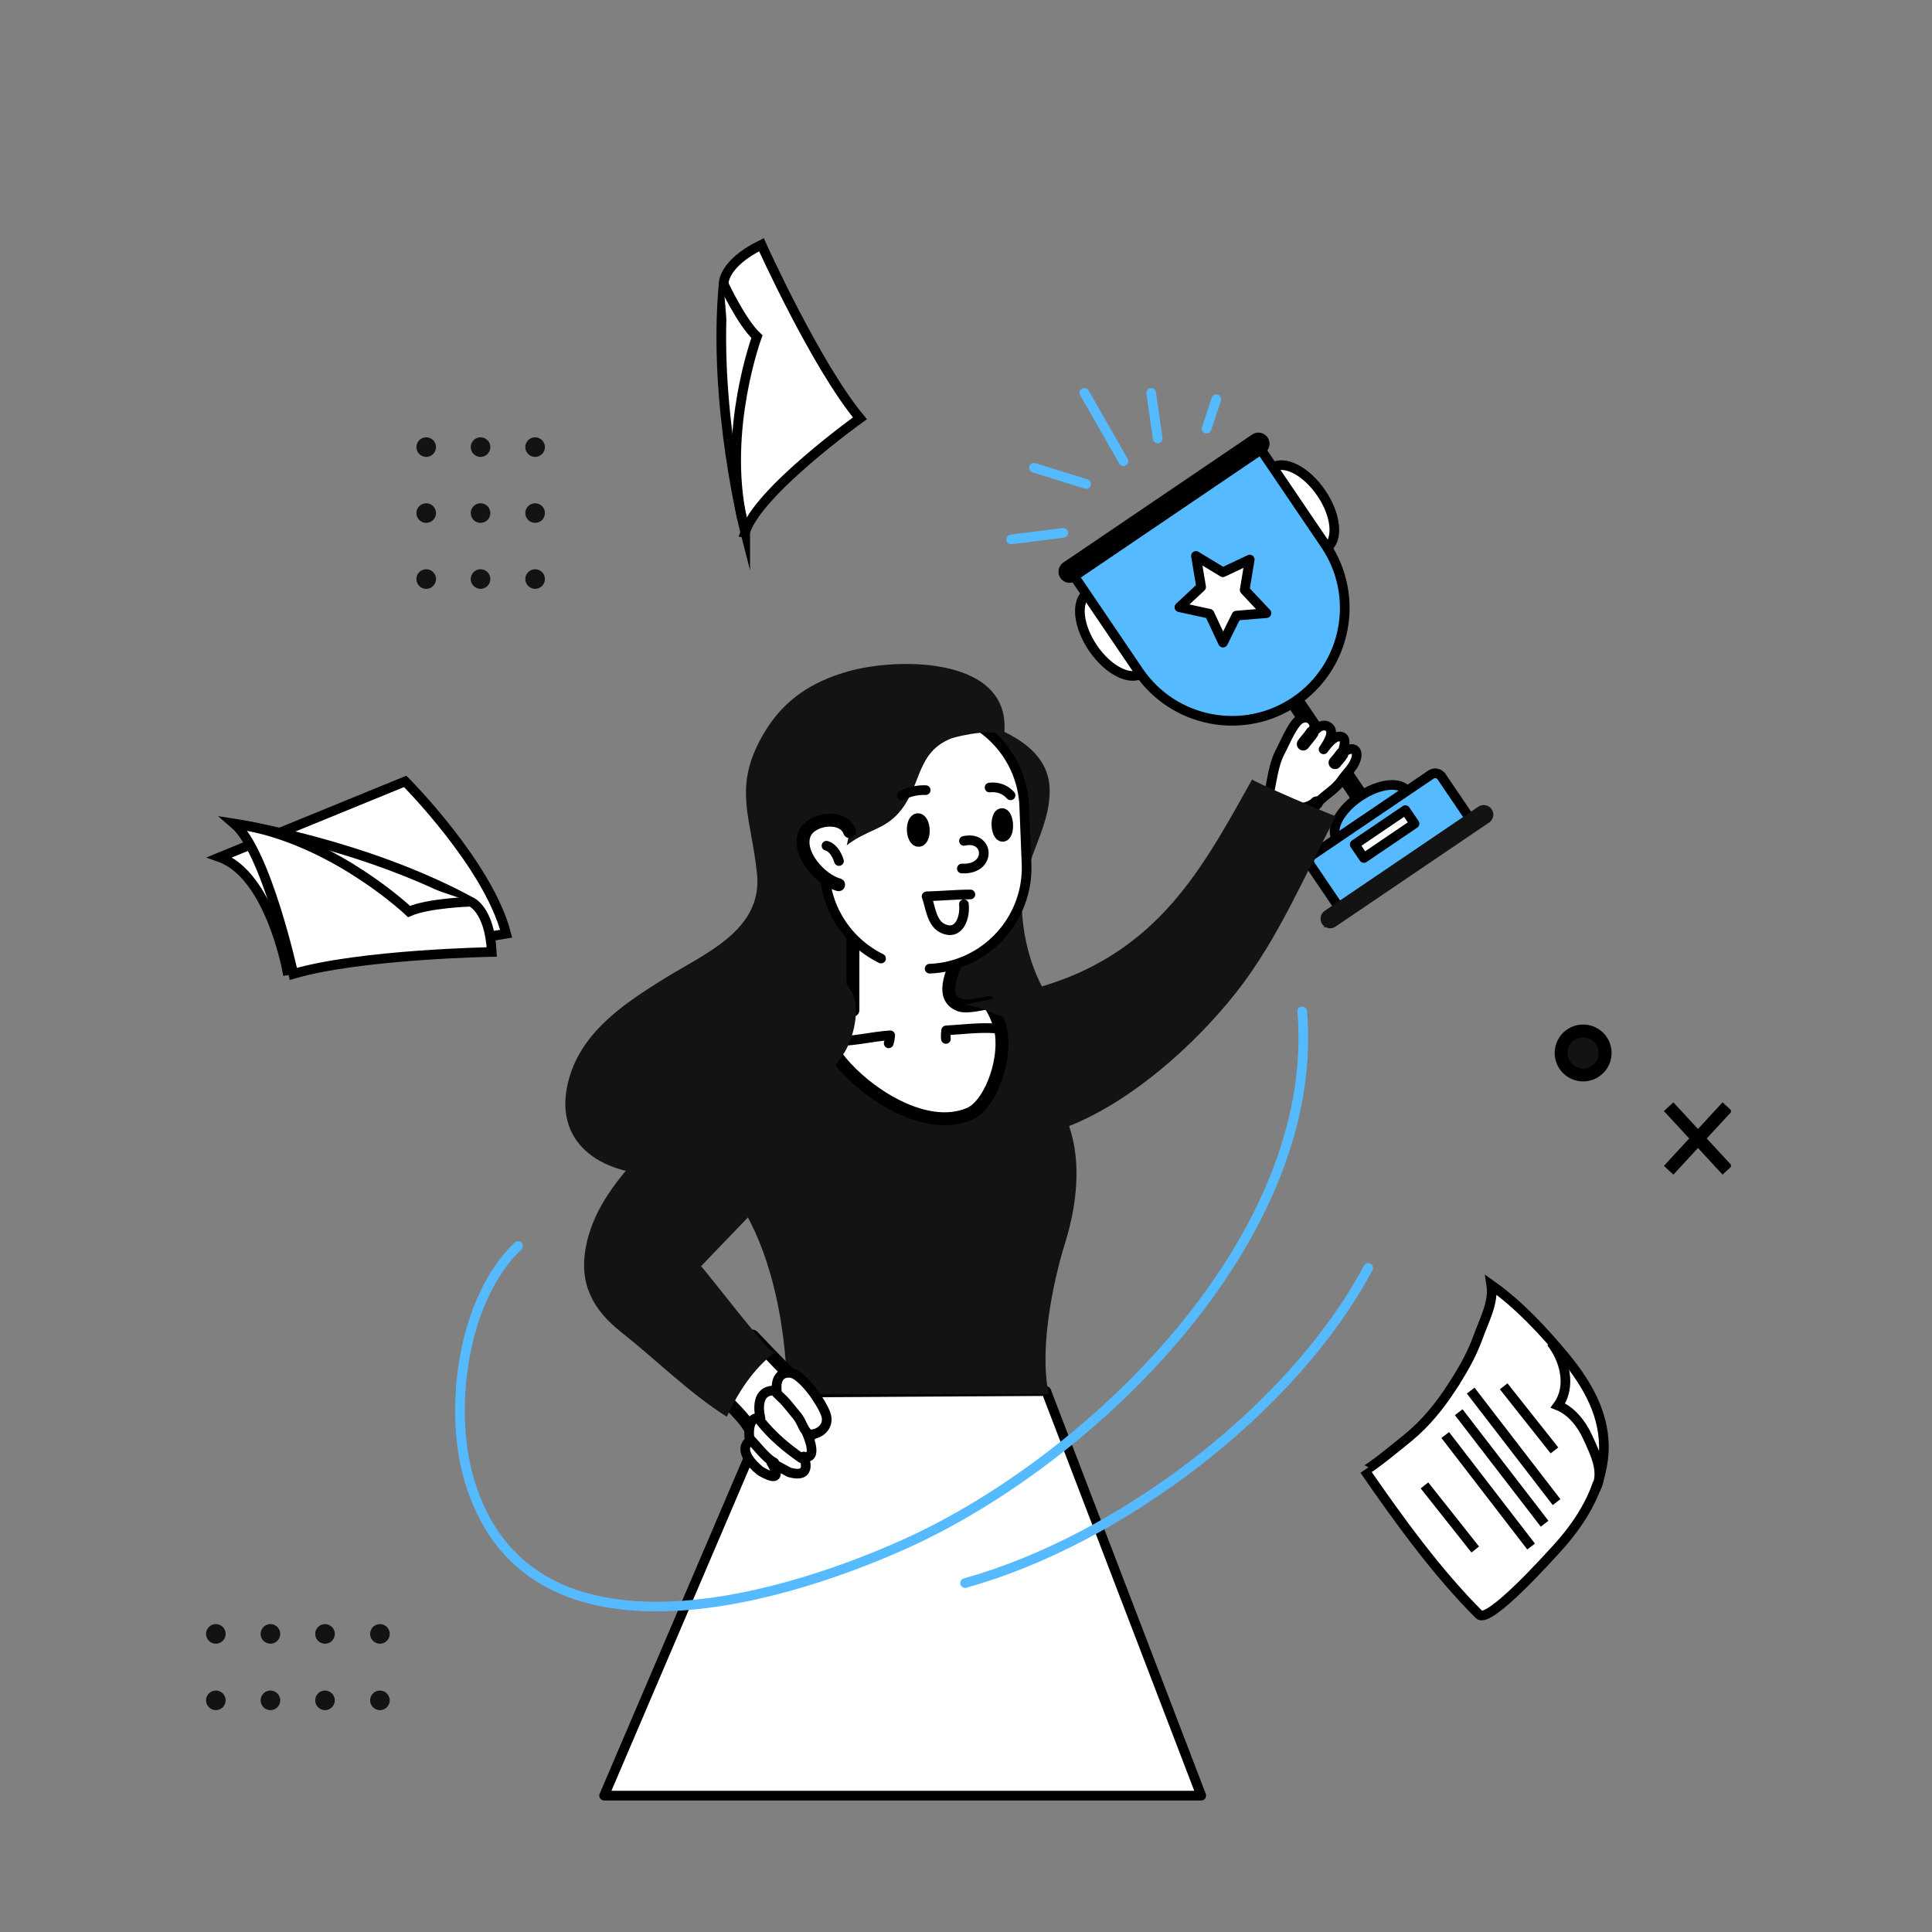 <svg width="300" height="300" viewBox="0 0 300 300" fill="none" xmlns="http://www.w3.org/2000/svg">
    <rect x="0" y="0" width="300" height="300" fill="#808080" stroke="none"/>
    <g clip-path="url(#2fsbbxkkka)">
        <path d="M146.062 110.544c6.434 1.411 16.768 4.12 16.927 12.003.129 6.609-4.726 11.738-4.309 18.825.425 7.185 2.974 13.24 7.815 18.619 6.768 7.512-1.722 17.019-10.016 16.988-9.605-.038-20.66-6.714-23.521-16.184" fill="#131313"/>
        <path d="M123.125 134.573c-3.225 5.964-5.197 26.245 2.178 29.568 12.337 5.57 22.921-22.732 12.026-26.29" fill="#131313"/>
        <path d="m186.533 278.826-24.075-62.817-41.905.235-26.746 62.582h92.726z" fill="#fff" stroke="#000" stroke-width="1.5" stroke-linecap="round" stroke-linejoin="round"/>
        <path d="M123.671 163.648c-5.038 2.899-9.977 6.829-11.381 12.762-1.237 5.228 2.011 8.953 4.264 13.438 3.9 7.746 5.547 17.701 5.683 26.639h40.616c-1.495-6.859.592-17.246 2.527-23.453 2.913-9.347 3.035-20.448-5.752-26.662" fill="#131313"/>
        <path d="M116.865 207.473c2.99 3.149 6.124 6.381 9.265 9.454-2.709 1.411-5.175 5.858-6.472 8.475-1.844-.576-2.648-2.928-3.764-4.476-1.851-2.557-5.379-4.962-6.039-8.088" fill="#fff"/>
        <path d="M116.865 207.473c2.99 3.149 6.124 6.381 9.265 9.454-2.709 1.411-5.175 5.858-6.472 8.475-1.844-.576-2.648-2.928-3.764-4.476-1.851-2.557-5.379-4.962-6.039-8.088" stroke="#000" stroke-width="2" stroke-linecap="round" stroke-linejoin="round"/>
        <path d="m124.923 179.9-16.07 16.723c.88.827 10.782 13.885 11.412 13.4-3.407 2.678-5.615 6.153-7.421 9.962-5.759-3.642-11.093-8.953-16.358-13.111-4.401-3.475-6.609-7.489-5.509-13.271 2.064-10.91 13.324-17.739 19.052-26.222.979-1.449 2.223-2.625 3.635-3.657 1.866-1.358 3.824-2.648 5.918-3.642 2.117-1.009 4.317-1.1 6.517-1.874-.235.083 4.644 6.935 4.947 7.496" fill="#131313"/>
        <path d="M126.79 216.95c.797 1.168 1.396 2.329 1.54 3.012.349 1.7-1.282 2.99-2.959 2.747 0 0 1.806 4.082-.577 3.46 0 0 1.601 3.551-2.246 2.451l-2.777-1.51s2.428 3.702-1.654 1.343c0 0-3.968-2.997-1.692-4.727 0 0-.713-3.953 1.662-3.513 0 0-1.282-4.651 2.534-4.272-.189-1.556.387-2.921 2.117-2.762 1.138.106 2.83 1.942 4.059 3.763l-.007.008z" fill="#fff" stroke="#000" stroke-width="1.5" stroke-linecap="round" stroke-linejoin="round"/>
        <path d="M120.629 216.373c1.737 1.609 1.593 1.662 3.126 3.475.872 1.04.941 2.391 2.223 3.157" fill="#fff"/>
        <path d="M120.629 216.373c1.737 1.609 1.593 1.662 3.126 3.475.872 1.04.941 2.391 2.223 3.157" stroke="#000" stroke-width="1.5" stroke-linecap="round" stroke-linejoin="round"/>
        <path d="M118.011 220.584c1.821 2.299 4.014 4.173 6.427 5.843l-6.427-5.843z" fill="#fff"/>
        <path d="M118.011 220.584c1.821 2.299 4.014 4.173 6.427 5.843" stroke="#000" stroke-width="1.5" stroke-linecap="round" stroke-linejoin="round"/>
        <path d="M116.463 223.445c1.009 1.017 2.497 3.042 3.756 3.649l-3.756-3.649z" fill="#fff"/>
        <path d="M116.463 223.445c1.009 1.017 2.497 3.042 3.756 3.649" stroke="#000" stroke-width="1.5" stroke-linecap="round" stroke-linejoin="round"/>
        <path d="M155.501 160.606c-.213-1.67-1.025-3.536-1.965-4.925-1.07.205-3.422.767-4.447.41-3.551-1.252-.796-6.062.084-8.164.804-1.927 2.048-4.196 1.844-6.328-.441-4.583-4.765-8.096-9.25-8.096-5.151 0-9.325 4.181-9.325 9.333v14.021c-1.912.357-3.824 1.025-5.629 1.601-1.184.38 3.338 5.926 3.702 6.374 4.12 5.023 13.248 11.024 20.016 8.134 3.103-1.328 5.554-7.793 4.97-12.353v-.007z" fill="#fff" stroke="#000" stroke-width="2" stroke-linecap="round" stroke-linejoin="round"/>
        <path d="M129.127 161.6c2.724.296 6.29-.683 9.105-.835-.031.387-.099.857-.236 1.244M146.881 161.326c-.06-.424-.007-.91.038-1.327 2.481-.137 5.114-.494 7.603-.311" stroke="#000" stroke-width="1.5" stroke-linecap="round" stroke-linejoin="round"/>
        <path d="M144.355 150.416a15.388 15.388 0 0 0 5.136-1.085c6.032-2.383 10.183-8.384 9.91-15.228l-.357-8.908c-.349-8.657-7.656-15.395-16.313-15.046-8.665.349-15.402 7.656-15.053 16.313l.356 8.908c.243 5.964 3.779 11.009 8.779 13.468" fill="#fff"/>
        <path d="M144.355 150.416a15.388 15.388 0 0 0 5.136-1.085c6.032-2.383 10.183-8.384 9.91-15.228l-.357-8.908c-.349-8.657-7.656-15.395-16.313-15.046-8.665.349-15.402 7.656-15.053 16.313l.356 8.908c.243 5.964 3.779 11.009 8.779 13.468" stroke="#000" stroke-width="1.5" stroke-linecap="round" stroke-linejoin="round"/>
        <path d="M154.97 128.124c.038.888.364 1.593.736 1.578.371-.015.637-.744.599-1.631-.038-.888-.364-1.594-.728-1.578-.372.015-.638.743-.607 1.631zM141.821 128.92c.037.888.409 1.594.834 1.571.433-.015.744-.751.706-1.639-.038-.888-.41-1.586-.835-1.57-.425.015-.743.751-.705 1.631v.007z" fill="#000" stroke="#000" stroke-width="2" stroke-linecap="round" stroke-linejoin="round"/>
        <path d="M156.92 123.496c-.827-.934-2.019-1.366-3.263-1.207M149.681 130.575c4.006-.896 4.325 4.537-.326 4.287" stroke="#000" stroke-width="1.5" stroke-linecap="round" stroke-linejoin="round"/>
        <path d="M118.004 114.96c-4.067 7.633-1.336 12.215-.456 20.706.918 8.809-8.179 12.42-14.545 16.381-6.396 3.976-13.065 8.483-14.848 16.245-2.254 9.818 6.13 14.423 14.818 14.036 4.681-.204 9.287-1.737 13.339-4.051 6.51-3.726 10.394-8.43 14.56-14.454 1.669-2.421 2.891-7.36 1.267-9.993-1.7-2.754-4.484-3.816-5.562-7.299-1.896-6.146.873-13.043 6.397-16.283 2.716-1.593 4.916-1.836 7.01-4.552 3.134-4.052 2.39-8.915 7.732-11.032.979-.387 8.468-2.026 8.088.182 2.208-12.891-16.153-12.884-24.173-10.577-5.653 1.631-9.849 4.37-12.884 9.378-.273.448-.516.88-.743 1.305v.008z" fill="#131313"/>
        <path d="M131.927 129.141c-1.01-2.77-6.048-2.064-7.004.387-1.191 3.05 2.542 7.124 5.296 7.853" fill="#fff"/>
        <path d="M131.927 129.141c-1.01-2.77-6.048-2.064-7.004.387-1.191 3.05 2.542 7.124 5.296 7.853" stroke="#000" stroke-width="2" stroke-linecap="round" stroke-linejoin="round"/>
        <path d="M128.338 131.326c.994.296 1.631 1.388 1.934 2.375M140.053 123.511a7.566 7.566 0 0 1 3.687-.82" stroke="#000" stroke-width="1.5" stroke-linecap="round" stroke-linejoin="round"/>
        <path d="M214.645 127.881a.586.586 0 0 1-.16.819.586.586 0 0 1-.819-.159l-12.921-19.067a.587.587 0 0 1 .159-.82.587.587 0 0 1 .819.16l12.922 19.067z" fill="#fff" stroke="#000" stroke-width="1.5" stroke-linecap="round" stroke-linejoin="round"/>
        <path d="M218.53 122.873c-1.078-1.593-4.409-1.221-7.436.827-3.028 2.049-4.606 5.008-3.521 6.594l10.957-7.428v.007z" fill="#55BAFF" stroke="#000" stroke-width="1.5" stroke-linecap="round" stroke-linejoin="round"/>
        <path d="M205.176 76.567c2.337 3.445 2.701 7.277.819 8.551-1.882 1.275-5.304-.485-7.64-3.93-2.337-3.445-2.702-7.276-.82-8.551 1.882-1.275 5.304.486 7.633 3.93h.008zM176.518 95.991c2.337 3.445 2.701 7.276.819 8.551-1.881 1.275-5.303-.486-7.633-3.93-2.337-3.445-2.701-7.277-.819-8.551 1.882-1.275 5.304.485 7.64 3.93h-.007z" fill="#fff" stroke="#000" stroke-width="1.5" stroke-linecap="round" stroke-linejoin="round"/>
        <path d="m166.153 88.525 10.653 15.714c5.425 8.004 16.313 10.098 24.318 4.666 8.005-5.425 10.099-16.313 4.674-24.326l-10.653-15.713-28.992 19.651v.008z" fill="#55BAFF" stroke="#000" stroke-width="1.5" stroke-linecap="round" stroke-linejoin="round"/>
        <path d="M196.002 68.494a.729.729 0 0 1-.189 1.01l-29.311 19.87a.729.729 0 0 1-1.009-.189.73.73 0 0 1 .19-1.009l29.31-19.871a.729.729 0 0 1 1.009.19z" fill="#fff" stroke="#000" stroke-width="2" stroke-linecap="round" stroke-linejoin="round"/>
        <path d="M228.188 127.009a1.196 1.196 0 0 1-.318 1.661l-18.362 12.444a1.198 1.198 0 0 1-1.662-.319l-4.34-6.404a1.198 1.198 0 0 1 .319-1.662l18.362-12.443a1.195 1.195 0 0 1 1.661.319l4.34 6.404z" fill="#55BAFF" stroke="#000" stroke-width="1.5" stroke-linecap="round" stroke-linejoin="round"/>
        <path d="m185.706 86.325 4.181 2.534 4.173-1.973-.789 4.72 3.384 3.604-4.666.379-2.079 4.196-2.102-4.484-4.666-1.01 3.369-3.148-.805-4.818z" fill="#fff" stroke="#000" stroke-width="1.5" stroke-linecap="round" stroke-linejoin="round"/>
        <path d="M231.208 125.946a.98.98 0 0 1-.265 1.366l-23.848 16.161a.98.98 0 0 1-1.365-.265.985.985 0 0 1 .257-1.366l23.848-16.161a.98.98 0 0 1 1.366.265h.007z" fill="#131313" stroke="#131313" stroke-miterlimit="10"/>
        <path d="m218.223 125.798-7.863 5.332 1.423 2.097 7.862-5.331-1.422-2.098zM202.672 132.191c.303-1.981.599-5.387 1.601-7.049.842-1.396 2.936-2.345 4.051-3.983.714-1.04 1.7-1.89 2.163-3.089.501-1.274-.031-2.291-1.594-1.456a1.97 1.97 0 0 0-.591.531c.523-1.222.986-3.05-.607-2.747-.736.137-1.586 1.161-2.17 1.958.751-1.1 1.843-2.883.652-3.544-1.153-.645-2.322.941-2.967 1.677.6-.683 1.237-1.669.592-2.511-.493-.645-1.343-.691-1.995-.251-1.108.744-2.33 3.726-2.974 4.932-1.199 2.223-1.343 5.107-2.011 7.519-.122.433-1.973 4.765-1.958 4.765 2.747.554 5.478 1.563 7.808 3.24v.008z" fill="#fff" stroke="#000" stroke-width="1.5" stroke-linecap="round" stroke-linejoin="round"/>
        <path d="M204.424 124.664a3.581 3.581 0 0 1-1.775.926l1.775-.926z" fill="#fff"/>
        <path d="M204.424 124.664a3.581 3.581 0 0 1-1.775.926" stroke="#000" stroke-width="2" stroke-linecap="round" stroke-linejoin="round"/>
        <path d="M208.355 117.099c-.319.471-.683.896-1.055 1.328l1.055-1.328z" fill="#fff"/>
        <path d="M208.355 117.099c-.319.471-.683.896-1.055 1.328" stroke="#000" stroke-width="2" stroke-linecap="round" stroke-linejoin="round"/>
        <path d="M203.742 113.768c-.403.615-.934 1.169-1.374 1.768l1.374-1.768z" fill="#fff"/>
        <path d="M203.742 113.768c-.403.615-.934 1.169-1.374 1.768" stroke="#000" stroke-width="2" stroke-linecap="round" stroke-linejoin="round"/>
        <path d="M162.823 173.793c2.139-4.803 6.699-8.825.531-12.793-2.193-1.411-4.796-2.2-7.269-2.959-1.434-.44-5.16-2.276-6.594-1.965 6.457-1.411 12.967-2.557 18.992-5.463 13.247-6.381 19.143-17.383 25.949-29.591-.122.212 11.76 5.326 13.012 5.736-4.841 9.09-8.953 19.007-15.379 27.209-7.057 9.013-19.212 19.788-30.76 22.36" fill="#131313"/>
        <path d="M150.683 138.89c-2.269 0-4.53.236-6.799.289.585 1.608.751 4.15 2.489 4.977 2.565 1.222 3.536-1.73 3.301-3.748" stroke="#000" stroke-width="1.5" stroke-linecap="round" stroke-linejoin="round"/>
        <path d="m78.594 144.983-34.006 5.691s-2.71-14.811-10.464-17.565l28.795-11.776s12.914 12.929 15.675 23.65z" fill="#fff" stroke="#000" stroke-width="1.5" stroke-miterlimit="10"/>
        <path d="M36.355 127.874s20.152 3.118 36.731 12.139c0 0 2.936 1.07 3.278 7.808 0 0-20.471.364-30.813 3.407 0 0-4.165-19.06-9.196-23.354z" fill="#fff" stroke="#000" stroke-width="1.5" stroke-miterlimit="10"/>
        <path d="M73.078 140.021s-6.563.197-9.56 1.518c0 0-11.108-10.562-25.099-13.294" fill="#fff"/>
        <path d="M73.078 140.021s-6.563.197-9.56 1.518c0 0-11.108-10.562-25.099-13.294" stroke="#000" stroke-width="1.5" stroke-miterlimit="10"/>
        <path d="M225.328 215.584c-1.814 2.755-3.915 5.349-6.434 7.451-.44.364-6.761 5.615-7.019 5.235 5.266 7.626 11.222 15.881 17.793 22.437 1.525 1.517 10.979-9.06 11.988-10.152 3.733-4.052 7.003-9.189 7.367-14.925.357-5.683-2.481-10.645-5.986-14.887-3.316-4.013-7.185-8.179-11.465-11.199.418 2.702-1.161 5.577-2.071 8.119-1.009 2.823-2.542 5.425-4.181 7.914l.008.007z" fill="#fff" stroke="#000" stroke-width="1.5" stroke-miterlimit="10"/>
        <path d="M240.859 208.444c2.132 2.694 3.187 6.859 1.063 9.803 2.071.82 3.672 2.853 4.598 4.887 1.168 2.564 2.678 5.493 1.236 8.103" fill="#fff"/>
        <path d="M240.859 208.444c2.132 2.694 3.187 6.859 1.063 9.803 2.071.82 3.672 2.853 4.598 4.887 1.168 2.564 2.678 5.493 1.236 8.103M221.193 230.653l7.883 9.955M233.492 215.266l7.883 9.954M224.417 222.83l13.332 17.315M226.511 219.287l13.332 17.315M228.37 215.933l13.332 17.315" stroke="#000" stroke-width="1.5" stroke-miterlimit="10"/>
        <path d="M115.715 82.63s-5.091-19.743-3.354-38.537c0 0-.182-3.119 5.873-6.093 0 0 8.415 18.665 15.296 26.958 0 0-15.865 11.351-17.822 17.671h.007z" fill="#fff" stroke="#000" stroke-width="1.5" stroke-miterlimit="10"/>
        <path d="M112.361 44.093s2.777 5.956 5.175 8.179c0 0-5.311 14.378-2.306 28.309" fill="#fff"/>
        <path d="M112.361 44.093s2.777 5.956 5.175 8.179c0 0-5.311 14.378-2.306 28.309" stroke="#000" stroke-width="1.5" stroke-miterlimit="10"/>
        <path d="m168.384 60.998 6.07 10.622M178.756 60.998l1.009 7.079M160.546 72.63l8.096 2.526M187.353 66.56l1.517-4.553M157.003 83.76l8.096-1.017M80.438 193.474c-8.543 8.142-10.85 25.084-7.618 36.192 8.749 30.069 47.073 19.371 67.696 10.084 29.34-13.21 64.644-47.786 61.693-82.695M149.856 245.82c24.006-6.669 50.919-26.996 62.596-48.939" stroke="#55BAFF" stroke-width="1.5" stroke-linecap="round" stroke-linejoin="round"/>
        <path d="M66.144 70.945a1.518 1.518 0 1 0 0-3.035 1.518 1.518 0 0 0 0 3.035zM74.619 70.945a1.517 1.517 0 1 0 0-3.035 1.517 1.517 0 0 0 0 3.035zM83.094 70.945a1.517 1.517 0 1 0 0-3.035 1.517 1.517 0 0 0 0 3.035zM66.144 81.188a1.518 1.518 0 1 0 0-3.035 1.518 1.518 0 0 0 0 3.035zM74.619 81.188a1.517 1.517 0 1 0 0-3.035 1.517 1.517 0 0 0 0 3.035zM83.094 81.188a1.517 1.517 0 1 0 0-3.035 1.517 1.517 0 0 0 0 3.035zM66.144 91.431a1.518 1.518 0 1 0 0-3.035 1.518 1.518 0 0 0 0 3.035zM74.619 91.431a1.517 1.517 0 1 0 0-3.035 1.517 1.517 0 0 0 0 3.035zM83.094 91.431a1.517 1.517 0 1 0 0-3.035 1.517 1.517 0 0 0 0 3.035z" fill="#131313"/>
        <path d="m268.212 171.85-9.105 9.864M259.107 171.85l9.105 9.864" stroke="#000" stroke-width="2" stroke-miterlimit="10"/>
        <path d="M245.829 166.918a3.413 3.413 0 1 0 0-6.828 3.413 3.413 0 1 0 0 6.828z" fill="#131313" stroke="#000" stroke-width="2" stroke-miterlimit="10"/>
        <path d="M33.517 255.229a1.518 1.518 0 1 0 0-3.036 1.518 1.518 0 0 0 0 3.036zM41.993 255.229a1.518 1.518 0 1 0-.001-3.036 1.518 1.518 0 0 0 0 3.036zM50.468 255.229a1.518 1.518 0 1 0-.001-3.036 1.518 1.518 0 0 0 0 3.036zM33.517 265.547a1.517 1.517 0 1 0 .001-3.034 1.517 1.517 0 0 0 0 3.034zM41.993 265.547a1.517 1.517 0 1 0 0-3.034 1.517 1.517 0 0 0 0 3.034zM50.468 265.547a1.517 1.517 0 1 0 0-3.034 1.517 1.517 0 0 0 0 3.034zM58.996 255.229a1.518 1.518 0 1 0 0-3.036 1.518 1.518 0 0 0 0 3.036zM58.996 265.547a1.517 1.517 0 1 0 0-3.034 1.517 1.517 0 0 0 0 3.034z" fill="#131313"/>
    </g>
    <defs>
        <clipPath id="2fsbbxkkka">
            <path fill="#fff" transform="translate(32 28)" d="M0 0h236.774v251.584H0z"/>
        </clipPath>
    </defs>
</svg>
